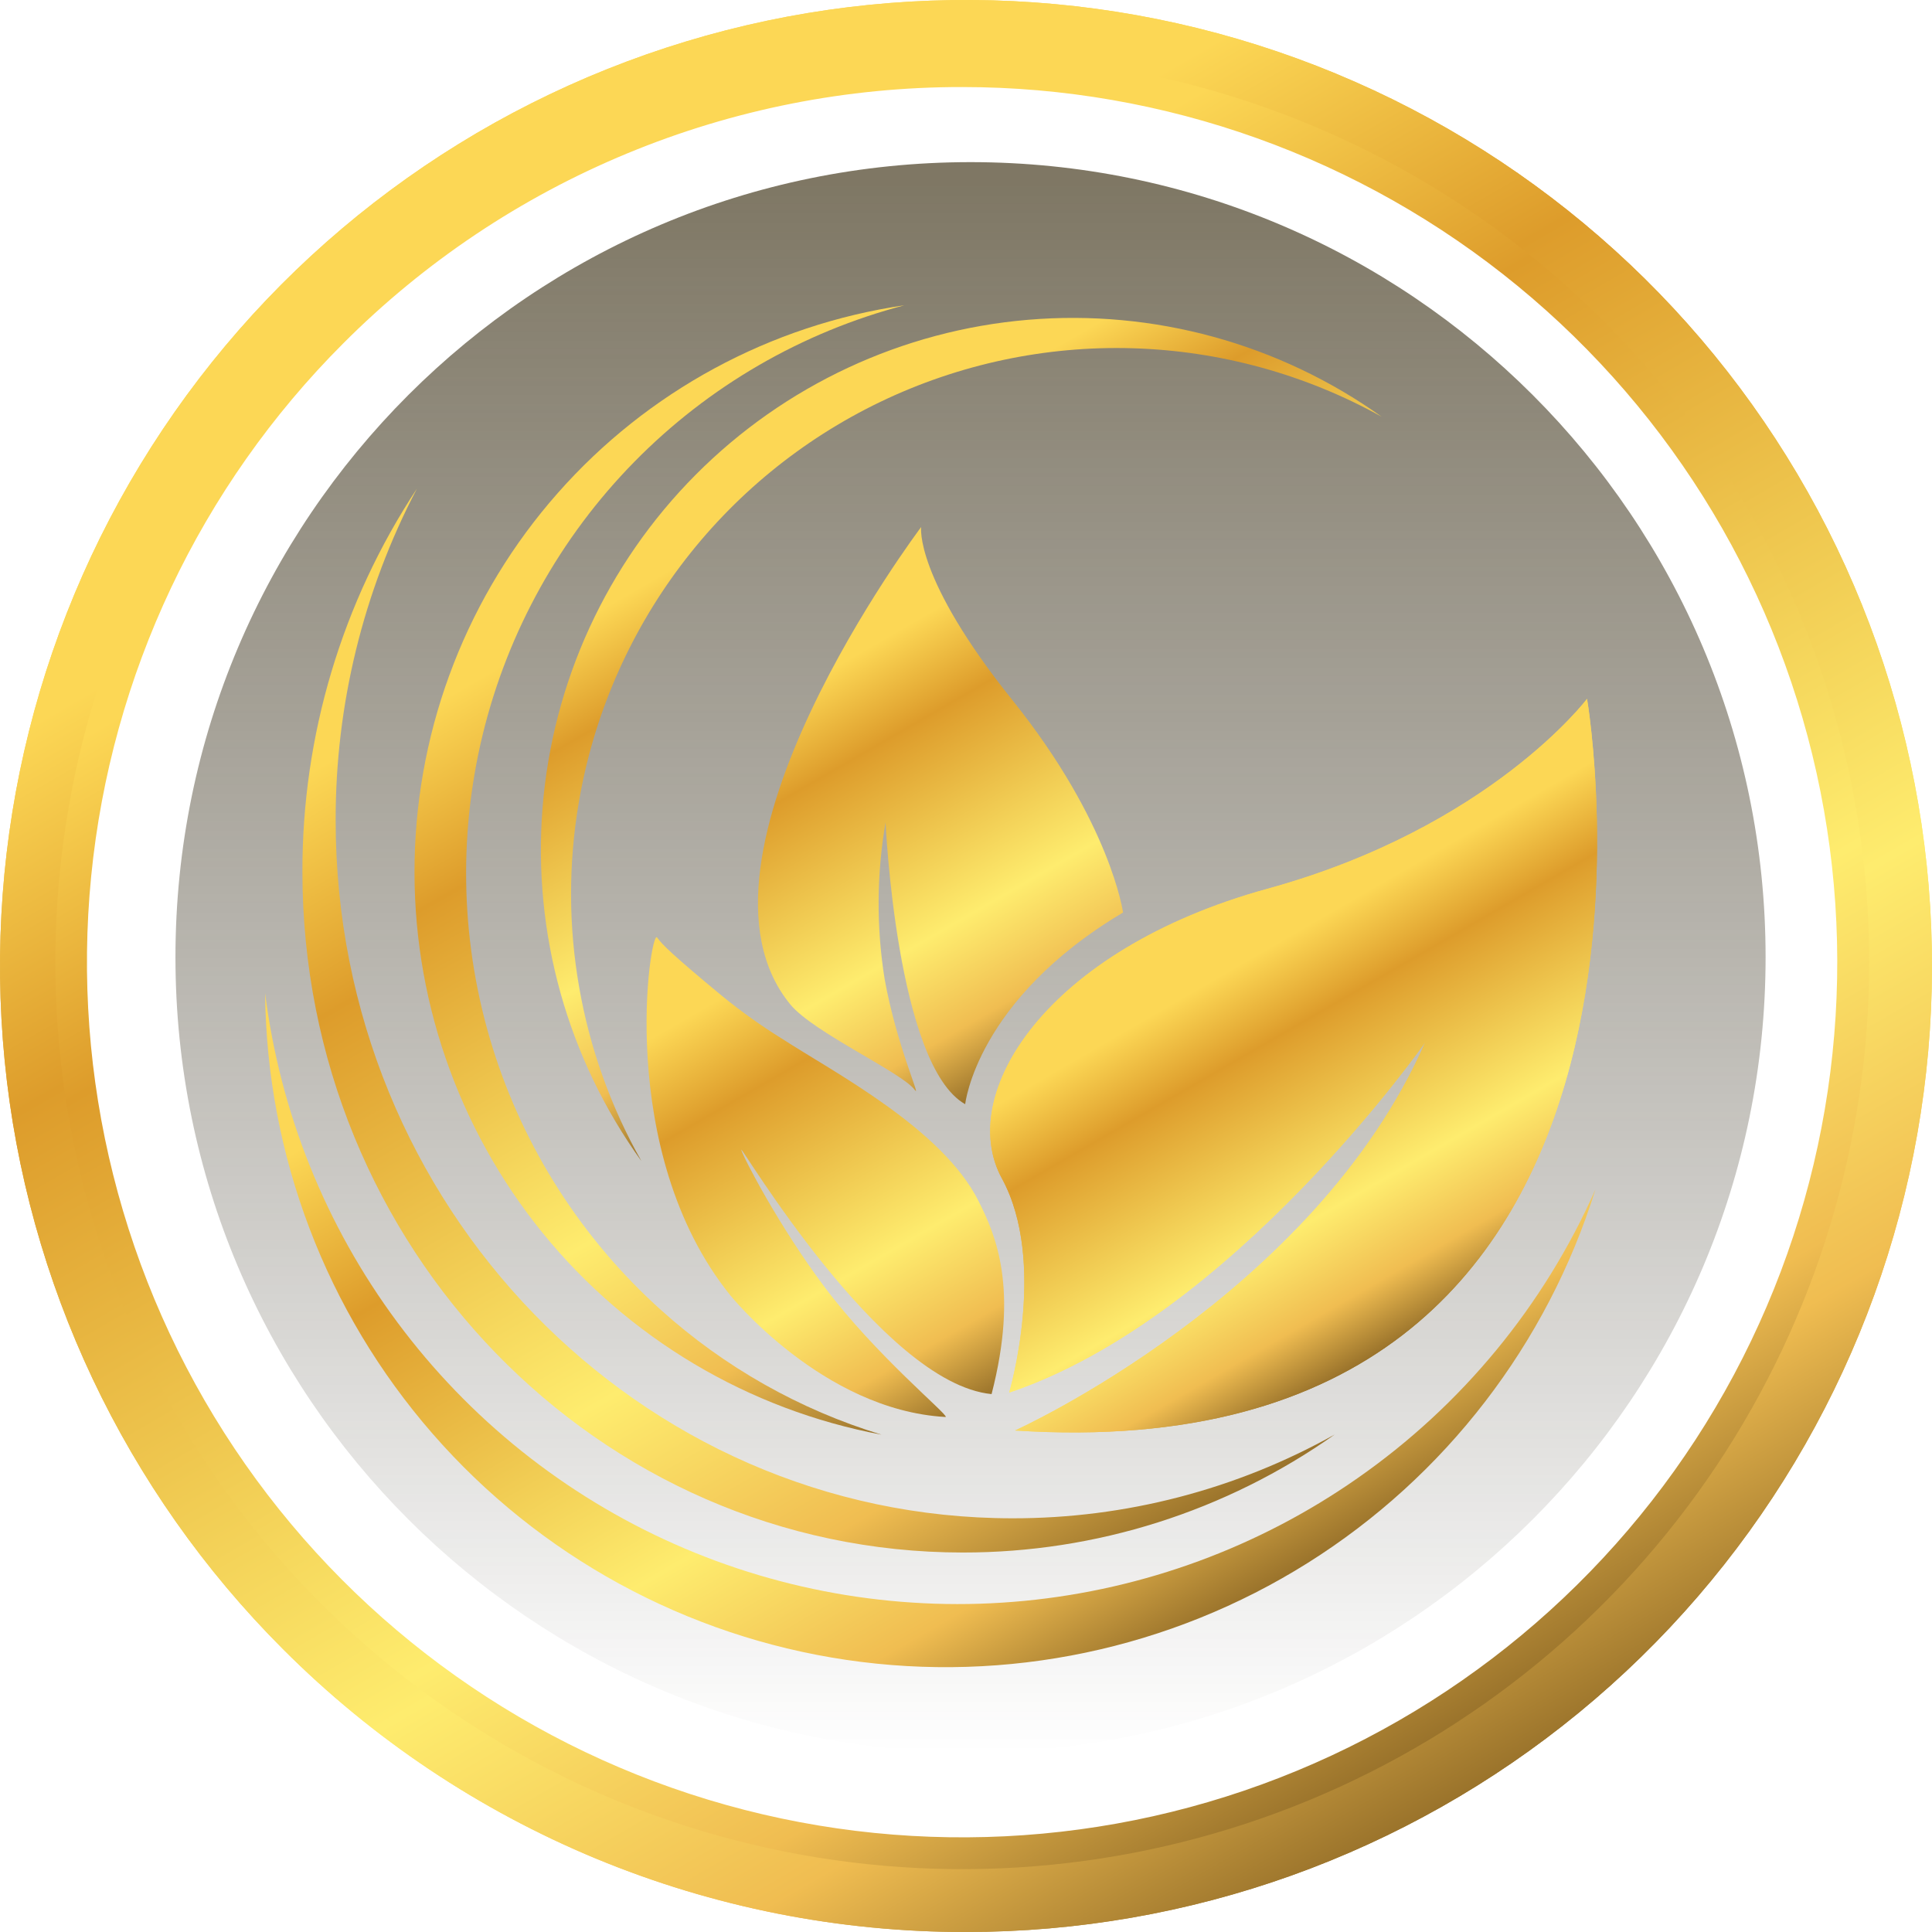 <svg width="38" height="38" viewBox="0 0 38 38" fill="none" xmlns="http://www.w3.org/2000/svg">
<path opacity="0.68" d="M19.089 34.465C27.726 34.465 34.727 27.463 34.727 18.827C34.727 10.19 27.726 3.189 19.089 3.189C10.453 3.189 3.451 10.19 3.451 18.827C3.451 27.463 10.453 34.465 19.089 34.465Z" fill="url(#paint0_linear_579_1401)"/>
<path d="M26.698 29.076C24.76 30.43 22.504 31.26 20.15 31.487C17.796 31.713 15.424 31.328 13.263 30.368C11.101 29.408 9.225 27.906 7.815 26.007C6.405 24.109 5.509 21.879 5.214 19.532C5.245 22.722 6.413 25.796 8.51 28.201C10.606 30.605 13.492 32.182 16.647 32.648C19.803 33.113 23.021 32.437 25.723 30.74C28.424 29.043 30.43 26.437 31.381 23.392C30.37 25.68 28.75 27.646 26.698 29.076Z" fill="url(#paint1_linear_579_1401)"/>
<path d="M19.916 29.863C12.563 29.863 6.602 23.717 6.602 16.139C6.597 13.866 7.145 11.626 8.2 9.612C6.725 11.848 5.942 14.47 5.948 17.148C5.948 24.542 11.763 30.536 18.938 30.536C21.557 30.538 24.113 29.727 26.252 28.215C24.316 29.298 22.134 29.866 19.916 29.863Z" fill="url(#paint2_linear_579_1401)"/>
<path d="M12.999 25.765C11.448 24.371 10.303 22.584 9.685 20.593C9.068 18.601 9.002 16.48 9.493 14.453C9.985 12.427 11.015 10.572 12.476 9.084C13.937 7.596 15.774 6.532 17.791 6.004C15.152 6.389 12.736 7.697 10.972 9.696C9.207 11.694 8.209 14.254 8.155 16.92C8.1 19.585 8.994 22.184 10.675 24.253C12.357 26.322 14.718 27.727 17.339 28.218C15.73 27.728 14.248 26.89 12.999 25.765Z" fill="url(#paint3_linear_579_1401)"/>
<path d="M11.384 15.784C11.671 14.092 12.359 12.494 13.391 11.122C14.423 9.751 15.769 8.648 17.316 7.904C18.863 7.161 20.565 6.799 22.281 6.85C23.996 6.901 25.675 7.362 27.175 8.196C25.155 6.756 22.69 6.081 20.219 6.29C17.748 6.499 15.432 7.579 13.683 9.338C11.934 11.096 10.867 13.418 10.671 15.891C10.476 18.363 11.165 20.824 12.615 22.836C11.406 20.697 10.971 18.206 11.384 15.784Z" fill="url(#paint4_linear_579_1401)"/>
<path d="M18.984 21.718C18.984 21.718 19.201 19.666 22.089 17.948C22.089 17.948 21.847 16.183 19.913 13.771C17.978 11.359 18.118 10.366 18.118 10.366C18.118 10.366 13.189 16.896 15.547 19.759C16.002 20.309 17.743 21.096 17.992 21.437C18.131 21.628 17.634 20.562 17.399 19.253C17.236 18.233 17.242 17.193 17.418 16.175C17.418 16.175 17.633 20.957 18.984 21.718Z" fill="url(#paint5_linear_579_1401)"/>
<path d="M19.85 27.39C24.253 25.909 28.035 20.495 28.035 20.495C25.852 25.481 19.965 28.136 19.965 28.136C33.836 29.036 31.215 13.746 31.215 13.746C31.215 13.746 29.308 16.276 24.934 17.48C20.56 18.683 18.804 21.529 19.705 23.176C20.607 24.822 19.85 27.39 19.85 27.39Z" fill="url(#paint6_linear_579_1401)"/>
<path d="M19.85 27.39C24.253 25.909 28.035 20.495 28.035 20.495C25.852 25.481 19.965 28.136 19.965 28.136C33.836 29.036 31.215 13.746 31.215 13.746C31.215 13.746 29.308 16.276 24.934 17.48C20.56 18.683 18.804 21.529 19.705 23.176C20.607 24.822 19.85 27.39 19.85 27.39Z" fill="url(#paint7_linear_579_1401)"/>
<path d="M19.503 27.42C20.038 25.348 19.588 24.3 19.248 23.626C18.534 22.198 16.397 21.09 15.376 20.427C14.965 20.172 14.571 19.89 14.196 19.584C13.25 18.801 13.018 18.575 12.923 18.438C12.796 18.26 12.08 22.641 14.363 25.476C14.363 25.476 16.177 27.731 18.59 27.87H18.602C18.641 27.814 17.226 26.659 16.216 25.311C15.346 24.154 14.628 22.785 14.58 22.617C14.531 22.448 17.326 27.209 19.503 27.42Z" fill="url(#paint8_linear_579_1401)"/>
<path d="M19 37.272V36.546C14.941 36.546 11.007 35.139 7.869 32.564C4.731 29.989 2.583 26.405 1.79 22.424C0.998 18.443 1.611 14.31 3.524 10.73C5.437 7.15 8.533 4.344 12.283 2.79C16.033 1.237 20.206 1.031 24.091 2.209C27.975 3.388 31.331 5.876 33.587 9.251C35.842 12.626 36.858 16.679 36.46 20.719C36.062 24.759 34.276 28.535 31.406 31.406C29.779 33.038 27.845 34.333 25.716 35.215C23.587 36.097 21.305 36.549 19 36.546V38C23.396 38 27.655 36.476 31.053 33.687C34.451 30.899 36.777 27.018 37.635 22.707C38.492 18.395 37.829 13.92 35.757 10.043C33.684 6.167 30.332 3.129 26.271 1.446C22.21 -0.236 17.691 -0.458 13.485 0.818C9.278 2.094 5.644 4.789 3.202 8.444C0.76 12.099 -0.339 16.488 0.092 20.862C0.522 25.237 2.457 29.327 5.565 32.435C7.328 34.202 9.422 35.603 11.727 36.558C14.033 37.513 16.504 38.003 19 38V37.272Z" fill="url(#paint9_linear_579_1401)"/>
<path d="M19 37.272V36.546C14.941 36.546 11.007 35.139 7.869 32.564C4.731 29.989 2.583 26.405 1.79 22.424C0.998 18.443 1.611 14.31 3.524 10.73C5.437 7.15 8.533 4.344 12.283 2.79C16.033 1.237 20.206 1.031 24.091 2.209C27.975 3.388 31.331 5.876 33.587 9.251C35.842 12.626 36.858 16.679 36.46 20.719C36.062 24.759 34.276 28.535 31.406 31.406C29.779 33.038 27.845 34.333 25.716 35.215C23.587 36.097 21.305 36.549 19 36.546V38C23.396 38 27.655 36.476 31.053 33.687C34.451 30.899 36.777 27.018 37.635 22.707C38.492 18.395 37.829 13.92 35.757 10.043C33.684 6.167 30.332 3.129 26.271 1.446C22.21 -0.236 17.691 -0.458 13.485 0.818C9.278 2.094 5.644 4.789 3.202 8.444C0.76 12.099 -0.339 16.488 0.092 20.862C0.522 25.237 2.457 29.327 5.565 32.435C7.328 34.202 9.422 35.603 11.727 36.558C14.033 37.513 16.504 38.003 19 38V37.272Z" fill="url(#paint10_linear_579_1401)"/>
<path d="M18.925 1.4V1.712C22.907 1.712 26.766 3.093 29.845 5.62C32.923 8.146 35.03 11.662 35.806 15.568C36.583 19.474 35.981 23.528 34.104 27.04C32.227 30.552 29.189 33.304 25.51 34.828C21.831 36.352 17.737 36.553 13.926 35.397C10.115 34.241 6.823 31.799 4.611 28.488C2.399 25.177 1.403 21.201 1.793 17.238C2.184 13.274 3.936 9.569 6.752 6.753C8.349 5.152 10.246 3.883 12.335 3.018C14.424 2.152 16.664 1.709 18.925 1.712V1.089C15.397 1.089 11.948 2.135 9.015 4.096C6.082 6.056 3.796 8.842 2.446 12.101C1.096 15.36 0.743 18.947 1.432 22.407C2.12 25.867 3.819 29.045 6.314 31.54C8.808 34.034 11.987 35.733 15.447 36.421C18.907 37.109 22.493 36.756 25.753 35.406C29.012 34.056 31.797 31.769 33.757 28.836C35.717 25.903 36.764 22.454 36.764 18.926C36.764 16.584 36.302 14.264 35.406 12.1C34.509 9.936 33.195 7.969 31.539 6.313C29.882 4.656 27.916 3.343 25.751 2.446C23.587 1.55 21.267 1.089 18.925 1.089V1.4Z" fill="url(#paint11_linear_579_1401)"/>
<defs>
<linearGradient id="paint0_linear_579_1401" x1="19.089" y1="3.189" x2="19.089" y2="34.465" gradientUnits="userSpaceOnUse">
<stop offset="0.01" stop-color="#42371B"/>
<stop offset="1" stop-color="#201B0F" stop-opacity="0"/>
</linearGradient>
<linearGradient id="paint1_linear_579_1401" x1="23.427" y1="32.075" x2="13.443" y2="14.781" gradientUnits="userSpaceOnUse">
<stop stop-color="#9A732B"/>
<stop offset="0.13" stop-color="#F0BD51"/>
<stop offset="0.31" stop-color="#FEEC6E"/>
<stop offset="0.68" stop-color="#DD9C2B"/>
<stop offset="0.85" stop-color="#FCD755"/>
</linearGradient>
<linearGradient id="paint2_linear_579_1401" x1="20.258" y1="31.732" x2="7.665" y2="9.92" gradientUnits="userSpaceOnUse">
<stop stop-color="#9A732B"/>
<stop offset="0.13" stop-color="#F0BD51"/>
<stop offset="0.31" stop-color="#FEEC6E"/>
<stop offset="0.68" stop-color="#DD9C2B"/>
<stop offset="0.85" stop-color="#FCD755"/>
</linearGradient>
<linearGradient id="paint3_linear_579_1401" x1="20.615" y1="26.326" x2="10.708" y2="9.168" gradientUnits="userSpaceOnUse">
<stop stop-color="#9A732B"/>
<stop offset="0.13" stop-color="#F0BD51"/>
<stop offset="0.31" stop-color="#FEEC6E"/>
<stop offset="0.68" stop-color="#DD9C2B"/>
<stop offset="0.85" stop-color="#FCD755"/>
</linearGradient>
<linearGradient id="paint4_linear_579_1401" x1="21.221" y1="17.863" x2="15.464" y2="7.893" gradientUnits="userSpaceOnUse">
<stop stop-color="#9A732B"/>
<stop offset="0.13" stop-color="#F0BD51"/>
<stop offset="0.31" stop-color="#FEEC6E"/>
<stop offset="0.68" stop-color="#DD9C2B"/>
<stop offset="0.85" stop-color="#FCD755"/>
</linearGradient>
<linearGradient id="paint5_linear_579_1401" x1="20.245" y1="20.989" x2="15.113" y2="12.1" gradientUnits="userSpaceOnUse">
<stop stop-color="#9A732B"/>
<stop offset="0.13" stop-color="#F0BD51"/>
<stop offset="0.31" stop-color="#FEEC6E"/>
<stop offset="0.68" stop-color="#DD9C2B"/>
<stop offset="0.85" stop-color="#FCD755"/>
</linearGradient>
<linearGradient id="paint6_linear_579_1401" x1="28.423" y1="25.85" x2="23.733" y2="17.725" gradientUnits="userSpaceOnUse">
<stop stop-color="#9A732B"/>
<stop offset="0.13" stop-color="#F0BD51"/>
<stop offset="0.31" stop-color="#FEEC6E"/>
<stop offset="0.68" stop-color="#DD9C2B"/>
<stop offset="0.85" stop-color="#FCD755"/>
</linearGradient>
<linearGradient id="paint7_linear_579_1401" x1="28.423" y1="25.85" x2="23.733" y2="17.725" gradientUnits="userSpaceOnUse">
<stop stop-color="#9A732B"/>
<stop offset="0.13" stop-color="#F0BD51"/>
<stop offset="0.31" stop-color="#FEEC6E"/>
<stop offset="0.68" stop-color="#DD9C2B"/>
<stop offset="0.85" stop-color="#FCD755"/>
</linearGradient>
<linearGradient id="paint8_linear_579_1401" x1="18.695" y1="27.891" x2="13.159" y2="18.302" gradientUnits="userSpaceOnUse">
<stop stop-color="#9A732B"/>
<stop offset="0.13" stop-color="#F0BD51"/>
<stop offset="0.31" stop-color="#FEEC6E"/>
<stop offset="0.68" stop-color="#DD9C2B"/>
<stop offset="0.85" stop-color="#FCD755"/>
</linearGradient>
<linearGradient id="paint9_linear_579_1401" x1="28.501" y1="35.457" x2="9.499" y2="2.544" gradientUnits="userSpaceOnUse">
<stop stop-color="#9A732B"/>
<stop offset="0.13" stop-color="#F0BD51"/>
<stop offset="0.31" stop-color="#FEEC6E"/>
<stop offset="0.68" stop-color="#DD9C2B"/>
<stop offset="0.85" stop-color="#FCD755"/>
</linearGradient>
<linearGradient id="paint10_linear_579_1401" x1="28.501" y1="35.457" x2="9.499" y2="2.544" gradientUnits="userSpaceOnUse">
<stop stop-color="#9A732B"/>
<stop offset="0.13" stop-color="#F0BD51"/>
<stop offset="0.31" stop-color="#FEEC6E"/>
<stop offset="0.68" stop-color="#DD9C2B"/>
<stop offset="0.85" stop-color="#FCD755"/>
</linearGradient>
<linearGradient id="paint11_linear_579_1401" x1="27.846" y1="34.376" x2="10.006" y2="3.477" gradientUnits="userSpaceOnUse">
<stop stop-color="#9A732B"/>
<stop offset="0.13" stop-color="#F0BD51"/>
<stop offset="0.31" stop-color="#FEEC6E"/>
<stop offset="0.68" stop-color="#DD9C2B"/>
<stop offset="0.85" stop-color="#FCD755"/>
</linearGradient>
</defs>
</svg>
